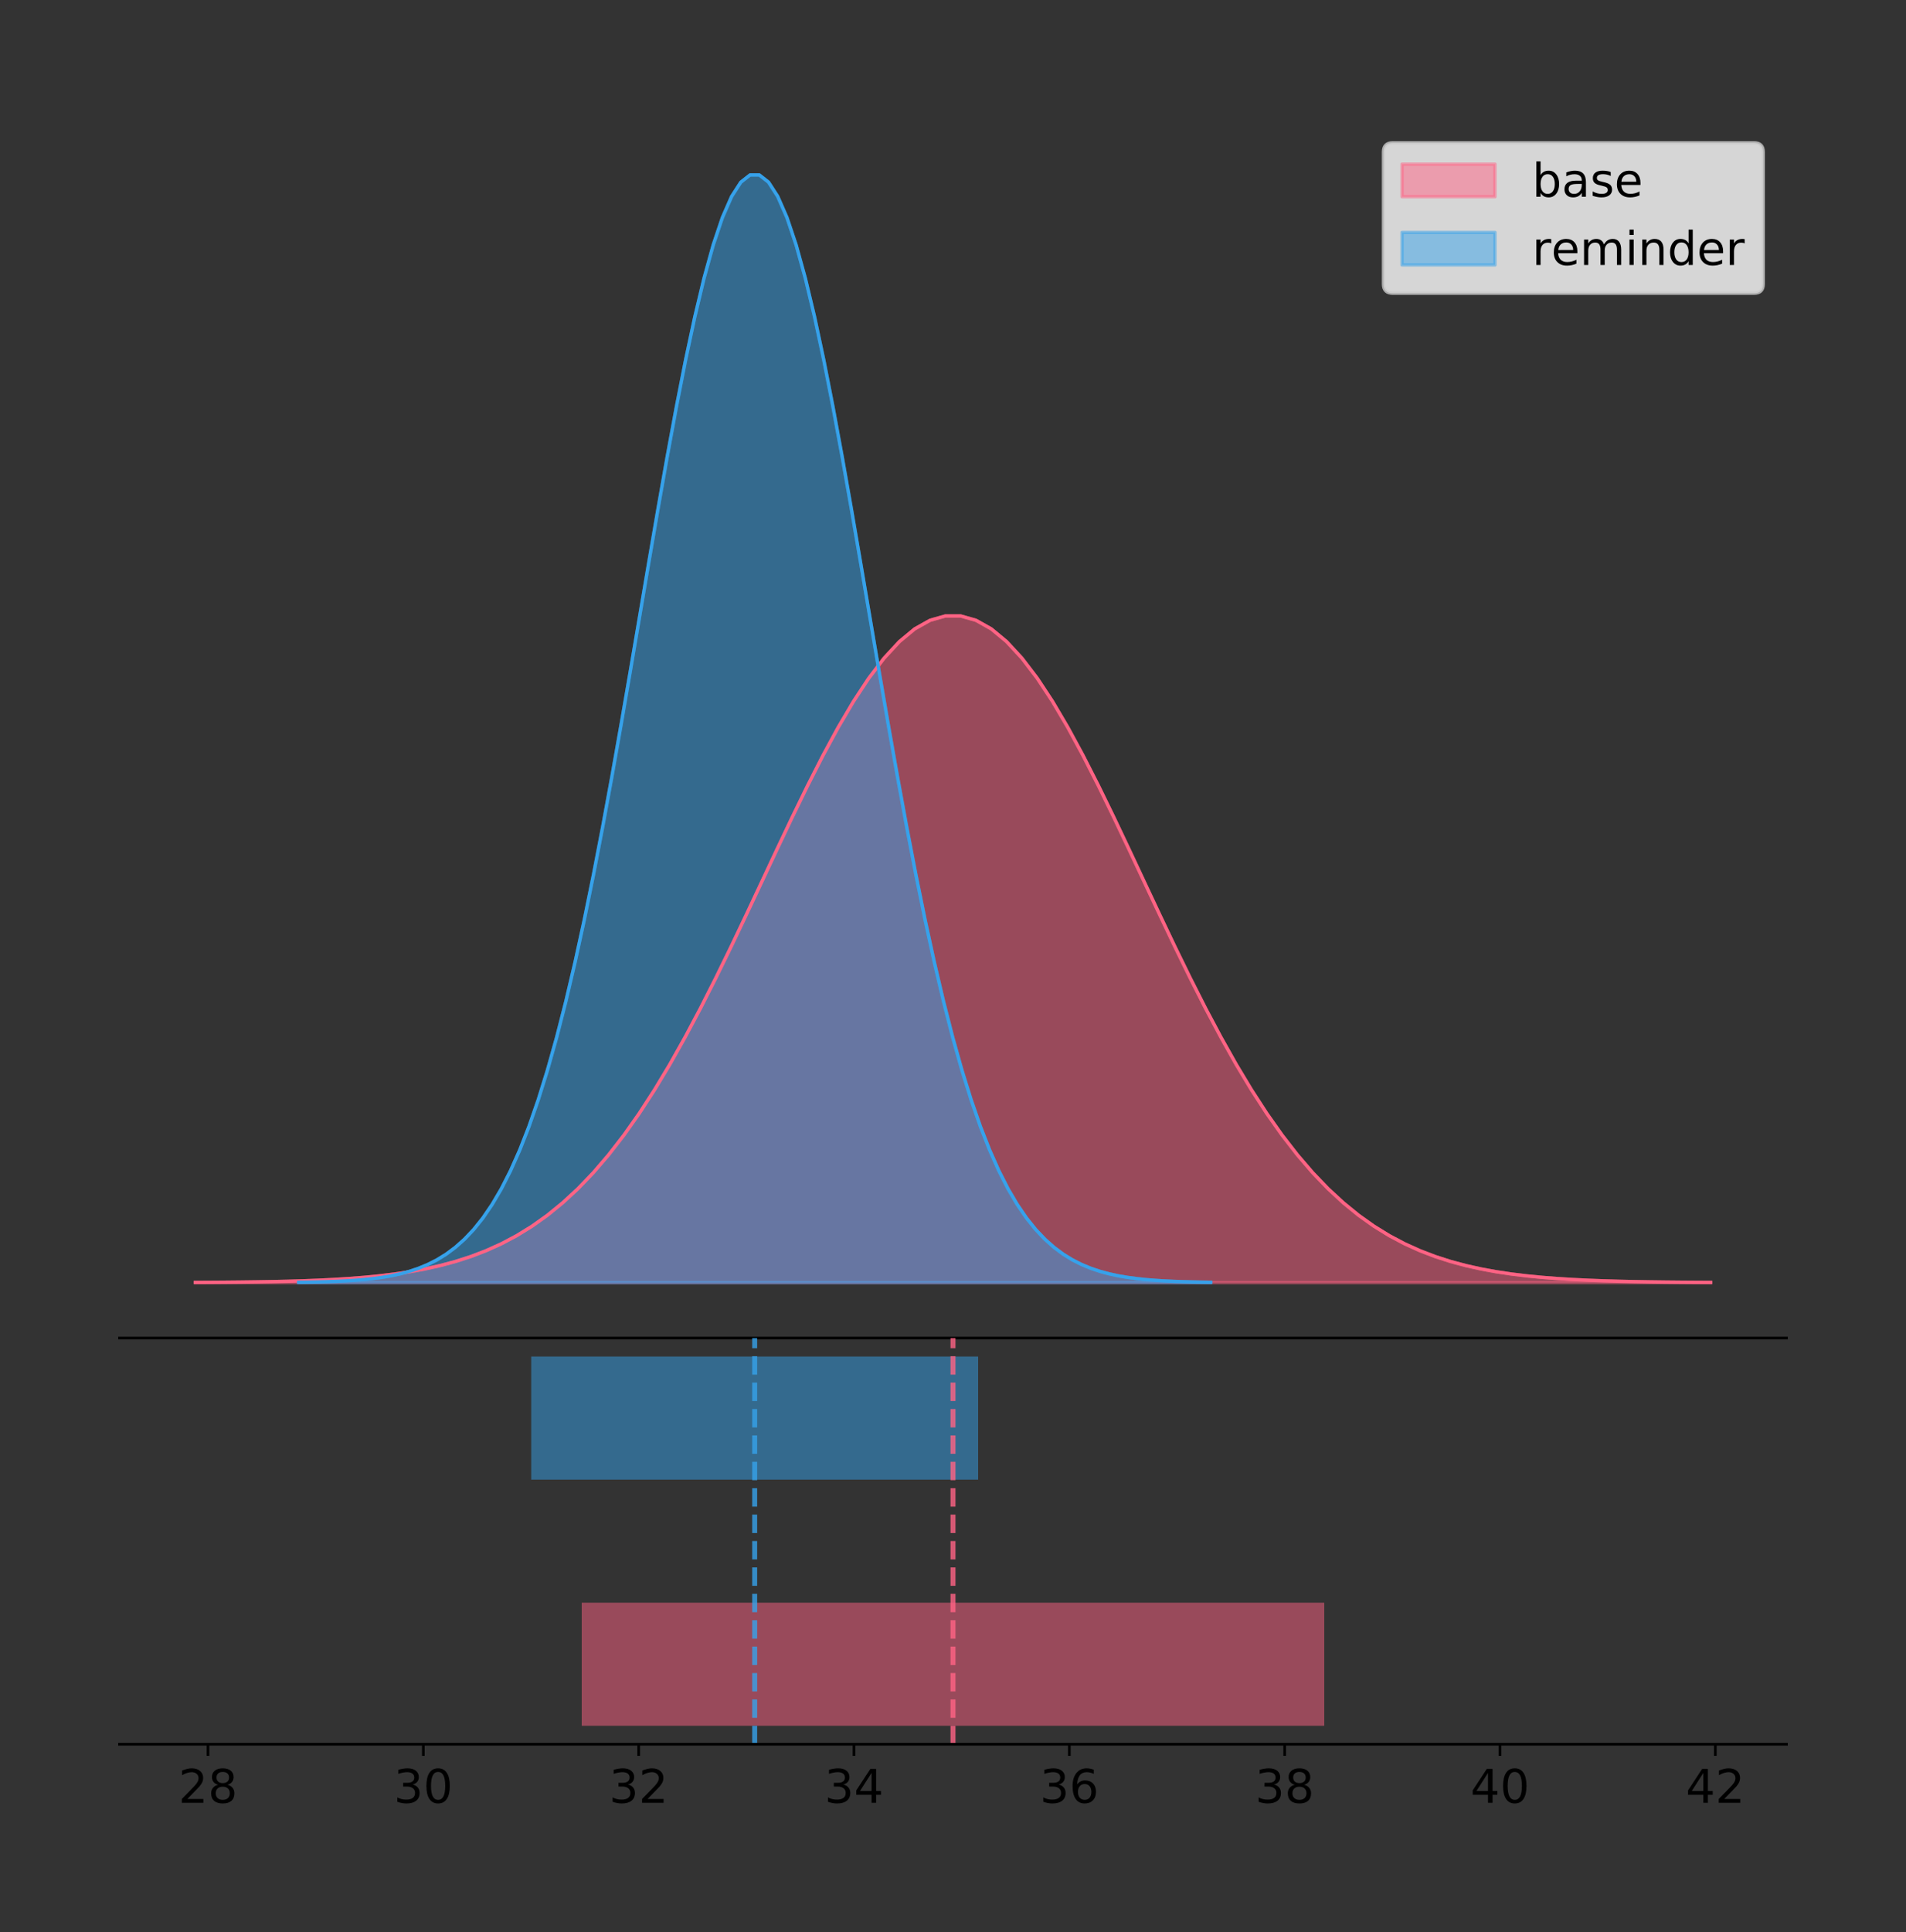 <?xml version="1.0" encoding="utf-8" standalone="no"?>
<!DOCTYPE svg PUBLIC "-//W3C//DTD SVG 1.1//EN"
  "http://www.w3.org/Graphics/SVG/1.1/DTD/svg11.dtd">
<!-- Created with matplotlib (https://matplotlib.org/) -->
<svg height="581.789pt" version="1.1" viewBox="0 0 574.2 581.789" width="574.2pt" xmlns="http://www.w3.org/2000/svg" xmlns:xlink="http://www.w3.org/1999/xlink">
 <rect x="0" y="0" width="574.2" height="581.789" fill="#333333" stroke="none"/>
 <defs>
  <style type="text/css">
*{stroke-linecap:butt;stroke-linejoin:round;}
  </style>
 </defs>
 <g id="figure_1">
  <g id="patch_1">
   <path d="M 0 581.789 
L 574.2 581.789 
L 574.2 0 
L 0 0 
z
" style="fill:none;"/>
  </g>
  <g id="axes_1">
   <g id="patch_2">
    <path d="M 36 402.93 
L 538.2 402.93 
L 538.2 36 
L 36 36 
z
" style="fill:none;"/>
   </g>
   <g id="PolyCollection_1">
    <defs>
     <path d="M 58.827 -195.538 
L 58.827 -195.605 
L 63.439 -195.631 
L 68.05 -195.665 
L 72.662 -195.711 
L 77.274 -195.771 
L 81.885 -195.851 
L 86.497 -195.955 
L 91.108 -196.09 
L 95.72 -196.264 
L 100.331 -196.487 
L 104.943 -196.77 
L 109.555 -197.128 
L 114.166 -197.575 
L 118.778 -198.132 
L 123.389 -198.819 
L 128.001 -199.662 
L 132.612 -200.687 
L 137.224 -201.926 
L 141.836 -203.41 
L 146.447 -205.176 
L 151.059 -207.262 
L 155.67 -209.706 
L 160.282 -212.549 
L 164.893 -215.828 
L 169.505 -219.583 
L 174.117 -223.847 
L 178.728 -228.65 
L 183.34 -234.016 
L 187.951 -239.96 
L 192.563 -246.489 
L 197.174 -253.598 
L 201.786 -261.267 
L 206.398 -269.465 
L 211.009 -278.144 
L 215.621 -287.242 
L 220.232 -296.679 
L 224.844 -306.361 
L 229.455 -316.179 
L 234.067 -326.013 
L 238.679 -335.73 
L 243.29 -345.19 
L 247.902 -354.248 
L 252.513 -362.76 
L 257.125 -370.581 
L 261.736 -377.575 
L 266.348 -383.617 
L 270.96 -388.594 
L 275.571 -392.413 
L 280.183 -395.001 
L 284.794 -396.308 
L 289.406 -396.308 
L 294.017 -395.001 
L 298.629 -392.413 
L 303.24 -388.594 
L 307.852 -383.617 
L 312.464 -377.575 
L 317.075 -370.581 
L 321.687 -362.76 
L 326.298 -354.248 
L 330.91 -345.19 
L 335.521 -335.73 
L 340.133 -326.013 
L 344.745 -316.179 
L 349.356 -306.361 
L 353.968 -296.679 
L 358.579 -287.242 
L 363.191 -278.144 
L 367.802 -269.465 
L 372.414 -261.267 
L 377.026 -253.598 
L 381.637 -246.489 
L 386.249 -239.96 
L 390.86 -234.016 
L 395.472 -228.65 
L 400.083 -223.847 
L 404.695 -219.583 
L 409.307 -215.828 
L 413.918 -212.549 
L 418.53 -209.706 
L 423.141 -207.262 
L 427.753 -205.176 
L 432.364 -203.41 
L 436.976 -201.926 
L 441.588 -200.687 
L 446.199 -199.662 
L 450.811 -198.819 
L 455.422 -198.132 
L 460.034 -197.575 
L 464.645 -197.128 
L 469.257 -196.77 
L 473.869 -196.487 
L 478.48 -196.264 
L 483.092 -196.09 
L 487.703 -195.955 
L 492.315 -195.851 
L 496.926 -195.771 
L 501.538 -195.711 
L 506.15 -195.665 
L 510.761 -195.631 
L 515.373 -195.605 
L 515.373 -195.538 
L 515.373 -195.538 
L 510.761 -195.538 
L 506.15 -195.538 
L 501.538 -195.538 
L 496.926 -195.538 
L 492.315 -195.538 
L 487.703 -195.538 
L 483.092 -195.538 
L 478.48 -195.538 
L 473.869 -195.538 
L 469.257 -195.538 
L 464.645 -195.538 
L 460.034 -195.538 
L 455.422 -195.538 
L 450.811 -195.538 
L 446.199 -195.538 
L 441.588 -195.538 
L 436.976 -195.538 
L 432.364 -195.538 
L 427.753 -195.538 
L 423.141 -195.538 
L 418.53 -195.538 
L 413.918 -195.538 
L 409.307 -195.538 
L 404.695 -195.538 
L 400.083 -195.538 
L 395.472 -195.538 
L 390.86 -195.538 
L 386.249 -195.538 
L 381.637 -195.538 
L 377.026 -195.538 
L 372.414 -195.538 
L 367.802 -195.538 
L 363.191 -195.538 
L 358.579 -195.538 
L 353.968 -195.538 
L 349.356 -195.538 
L 344.745 -195.538 
L 340.133 -195.538 
L 335.521 -195.538 
L 330.91 -195.538 
L 326.298 -195.538 
L 321.687 -195.538 
L 317.075 -195.538 
L 312.464 -195.538 
L 307.852 -195.538 
L 303.24 -195.538 
L 298.629 -195.538 
L 294.017 -195.538 
L 289.406 -195.538 
L 284.794 -195.538 
L 280.183 -195.538 
L 275.571 -195.538 
L 270.96 -195.538 
L 266.348 -195.538 
L 261.736 -195.538 
L 257.125 -195.538 
L 252.513 -195.538 
L 247.902 -195.538 
L 243.29 -195.538 
L 238.679 -195.538 
L 234.067 -195.538 
L 229.455 -195.538 
L 224.844 -195.538 
L 220.232 -195.538 
L 215.621 -195.538 
L 211.009 -195.538 
L 206.398 -195.538 
L 201.786 -195.538 
L 197.174 -195.538 
L 192.563 -195.538 
L 187.951 -195.538 
L 183.34 -195.538 
L 178.728 -195.538 
L 174.117 -195.538 
L 169.505 -195.538 
L 164.893 -195.538 
L 160.282 -195.538 
L 155.67 -195.538 
L 151.059 -195.538 
L 146.447 -195.538 
L 141.836 -195.538 
L 137.224 -195.538 
L 132.612 -195.538 
L 128.001 -195.538 
L 123.389 -195.538 
L 118.778 -195.538 
L 114.166 -195.538 
L 109.555 -195.538 
L 104.943 -195.538 
L 100.331 -195.538 
L 95.72 -195.538 
L 91.108 -195.538 
L 86.497 -195.538 
L 81.885 -195.538 
L 77.274 -195.538 
L 72.662 -195.538 
L 68.05 -195.538 
L 63.439 -195.538 
L 58.827 -195.538 
z
" id="m9aa0a3253f" style="stroke:#ff6384;stroke-opacity:0.5;"/>
    </defs>
    <g clip-path="url(#pf1b59797d7)">
     <use style="fill:#ff6384;fill-opacity:0.5;stroke:#ff6384;stroke-opacity:0.5;" x="0" xlink:href="#m9aa0a3253f" y="581.789"/>
    </g>
   </g>
   <g id="PolyCollection_2">
    <defs>
     <path d="M 89.962 -195.538 
L 89.962 -195.65 
L 92.737 -195.692 
L 95.513 -195.749 
L 98.288 -195.825 
L 101.064 -195.925 
L 103.84 -196.058 
L 106.615 -196.23 
L 109.391 -196.455 
L 112.166 -196.744 
L 114.942 -197.115 
L 117.718 -197.585 
L 120.493 -198.179 
L 123.269 -198.923 
L 126.044 -199.848 
L 128.82 -200.99 
L 131.596 -202.39 
L 134.371 -204.093 
L 137.147 -206.151 
L 139.922 -208.617 
L 142.698 -211.552 
L 145.474 -215.017 
L 148.249 -219.078 
L 151.025 -223.801 
L 153.8 -229.25 
L 156.576 -235.488 
L 159.351 -242.572 
L 162.127 -250.552 
L 164.903 -259.468 
L 167.678 -269.344 
L 170.454 -280.192 
L 173.229 -292.002 
L 176.005 -304.744 
L 178.781 -318.365 
L 181.556 -332.786 
L 184.332 -347.901 
L 187.107 -363.58 
L 189.883 -379.667 
L 192.659 -395.98 
L 195.434 -412.318 
L 198.21 -428.462 
L 200.985 -444.18 
L 203.761 -459.23 
L 206.537 -473.372 
L 209.312 -486.366 
L 212.088 -497.987 
L 214.863 -508.025 
L 217.639 -516.294 
L 220.415 -522.64 
L 223.19 -526.94 
L 225.966 -529.111 
L 228.741 -529.111 
L 231.517 -526.94 
L 234.293 -522.64 
L 237.068 -516.294 
L 239.844 -508.025 
L 242.619 -497.987 
L 245.395 -486.366 
L 248.171 -473.372 
L 250.946 -459.23 
L 253.722 -444.18 
L 256.497 -428.462 
L 259.273 -412.318 
L 262.049 -395.98 
L 264.824 -379.667 
L 267.6 -363.58 
L 270.375 -347.901 
L 273.151 -332.786 
L 275.927 -318.365 
L 278.702 -304.744 
L 281.478 -292.002 
L 284.253 -280.192 
L 287.029 -269.344 
L 289.805 -259.468 
L 292.58 -250.552 
L 295.356 -242.572 
L 298.131 -235.488 
L 300.907 -229.25 
L 303.683 -223.801 
L 306.458 -219.078 
L 309.234 -215.017 
L 312.009 -211.552 
L 314.785 -208.617 
L 317.561 -206.151 
L 320.336 -204.093 
L 323.112 -202.39 
L 325.887 -200.99 
L 328.663 -199.848 
L 331.439 -198.923 
L 334.214 -198.179 
L 336.99 -197.585 
L 339.765 -197.115 
L 342.541 -196.744 
L 345.317 -196.455 
L 348.092 -196.23 
L 350.868 -196.058 
L 353.643 -195.925 
L 356.419 -195.825 
L 359.195 -195.749 
L 361.97 -195.692 
L 364.746 -195.65 
L 364.746 -195.538 
L 364.746 -195.538 
L 361.97 -195.538 
L 359.195 -195.538 
L 356.419 -195.538 
L 353.643 -195.538 
L 350.868 -195.538 
L 348.092 -195.538 
L 345.317 -195.538 
L 342.541 -195.538 
L 339.765 -195.538 
L 336.99 -195.538 
L 334.214 -195.538 
L 331.439 -195.538 
L 328.663 -195.538 
L 325.887 -195.538 
L 323.112 -195.538 
L 320.336 -195.538 
L 317.561 -195.538 
L 314.785 -195.538 
L 312.009 -195.538 
L 309.234 -195.538 
L 306.458 -195.538 
L 303.683 -195.538 
L 300.907 -195.538 
L 298.131 -195.538 
L 295.356 -195.538 
L 292.58 -195.538 
L 289.805 -195.538 
L 287.029 -195.538 
L 284.253 -195.538 
L 281.478 -195.538 
L 278.702 -195.538 
L 275.927 -195.538 
L 273.151 -195.538 
L 270.375 -195.538 
L 267.6 -195.538 
L 264.824 -195.538 
L 262.049 -195.538 
L 259.273 -195.538 
L 256.497 -195.538 
L 253.722 -195.538 
L 250.946 -195.538 
L 248.171 -195.538 
L 245.395 -195.538 
L 242.619 -195.538 
L 239.844 -195.538 
L 237.068 -195.538 
L 234.293 -195.538 
L 231.517 -195.538 
L 228.741 -195.538 
L 225.966 -195.538 
L 223.19 -195.538 
L 220.415 -195.538 
L 217.639 -195.538 
L 214.863 -195.538 
L 212.088 -195.538 
L 209.312 -195.538 
L 206.537 -195.538 
L 203.761 -195.538 
L 200.985 -195.538 
L 198.21 -195.538 
L 195.434 -195.538 
L 192.659 -195.538 
L 189.883 -195.538 
L 187.107 -195.538 
L 184.332 -195.538 
L 181.556 -195.538 
L 178.781 -195.538 
L 176.005 -195.538 
L 173.229 -195.538 
L 170.454 -195.538 
L 167.678 -195.538 
L 164.903 -195.538 
L 162.127 -195.538 
L 159.351 -195.538 
L 156.576 -195.538 
L 153.8 -195.538 
L 151.025 -195.538 
L 148.249 -195.538 
L 145.474 -195.538 
L 142.698 -195.538 
L 139.922 -195.538 
L 137.147 -195.538 
L 134.371 -195.538 
L 131.596 -195.538 
L 128.82 -195.538 
L 126.044 -195.538 
L 123.269 -195.538 
L 120.493 -195.538 
L 117.718 -195.538 
L 114.942 -195.538 
L 112.166 -195.538 
L 109.391 -195.538 
L 106.615 -195.538 
L 103.84 -195.538 
L 101.064 -195.538 
L 98.288 -195.538 
L 95.513 -195.538 
L 92.737 -195.538 
L 89.962 -195.538 
z
" id="md57c26763d" style="stroke:#36a2eb;stroke-opacity:0.5;"/>
    </defs>
    <g clip-path="url(#pf1b59797d7)">
     <use style="fill:#36a2eb;fill-opacity:0.5;stroke:#36a2eb;stroke-opacity:0.5;" x="0" xlink:href="#md57c26763d" y="581.789"/>
    </g>
   </g>
   <g id="line2d_1">
    <path clip-path="url(#pf1b59797d7)" d="M 58.827 386.184 
L 63.439 386.159 
L 68.05 386.124 
L 72.662 386.079 
L 77.274 386.018 
L 81.885 385.939 
L 86.497 385.835 
L 91.108 385.699 
L 95.72 385.525 
L 100.331 385.302 
L 104.943 385.019 
L 109.555 384.662 
L 114.166 384.214 
L 118.778 383.657 
L 123.389 382.97 
L 128.001 382.127 
L 132.612 381.102 
L 137.224 379.864 
L 141.836 378.379 
L 146.447 376.613 
L 151.059 374.527 
L 155.67 372.083 
L 160.282 369.241 
L 164.893 365.961 
L 169.505 362.206 
L 174.117 357.942 
L 178.728 353.139 
L 183.34 347.774 
L 187.951 341.829 
L 192.563 335.3 
L 197.174 328.192 
L 201.786 320.522 
L 206.398 312.324 
L 211.009 303.645 
L 215.621 294.547 
L 220.232 285.11 
L 224.844 275.428 
L 229.455 265.61 
L 234.067 255.776 
L 238.679 246.059 
L 243.29 236.6 
L 247.902 227.541 
L 252.513 219.03 
L 257.125 211.209 
L 261.736 204.214 
L 266.348 198.173 
L 270.96 193.196 
L 275.571 189.376 
L 280.183 186.788 
L 284.794 185.482 
L 289.406 185.482 
L 294.017 186.788 
L 298.629 189.376 
L 303.24 193.196 
L 307.852 198.173 
L 312.464 204.214 
L 317.075 211.209 
L 321.687 219.03 
L 326.298 227.541 
L 330.91 236.6 
L 335.521 246.059 
L 340.133 255.776 
L 344.745 265.61 
L 349.356 275.428 
L 353.968 285.11 
L 358.579 294.547 
L 363.191 303.645 
L 367.802 312.324 
L 372.414 320.522 
L 377.026 328.192 
L 381.637 335.3 
L 386.249 341.829 
L 390.86 347.774 
L 395.472 353.139 
L 400.083 357.942 
L 404.695 362.206 
L 409.307 365.961 
L 413.918 369.241 
L 418.53 372.083 
L 423.141 374.527 
L 427.753 376.613 
L 432.364 378.379 
L 436.976 379.864 
L 441.588 381.102 
L 446.199 382.127 
L 450.811 382.97 
L 455.422 383.657 
L 460.034 384.214 
L 464.645 384.662 
L 469.257 385.019 
L 473.869 385.302 
L 478.48 385.525 
L 483.092 385.699 
L 487.703 385.835 
L 492.315 385.939 
L 496.926 386.018 
L 501.538 386.079 
L 506.15 386.124 
L 510.761 386.159 
L 515.373 386.184 
" style="fill:none;stroke:#ff6384;stroke-linecap:square;"/>
   </g>
   <g id="line2d_2">
    <path clip-path="url(#pf1b59797d7)" d="M 89.962 386.139 
L 92.737 386.097 
L 95.513 386.04 
L 98.288 385.965 
L 101.064 385.864 
L 103.84 385.732 
L 106.615 385.559 
L 109.391 385.334 
L 112.166 385.045 
L 114.942 384.675 
L 117.718 384.204 
L 120.493 383.61 
L 123.269 382.867 
L 126.044 381.941 
L 128.82 380.799 
L 131.596 379.399 
L 134.371 377.696 
L 137.147 375.639 
L 139.922 373.172 
L 142.698 370.238 
L 145.474 366.772 
L 148.249 362.711 
L 151.025 357.989 
L 153.8 352.539 
L 156.576 346.301 
L 159.351 339.217 
L 162.127 331.237 
L 164.903 322.322 
L 167.678 312.445 
L 170.454 301.597 
L 173.229 289.787 
L 176.005 277.045 
L 178.781 263.424 
L 181.556 249.004 
L 184.332 233.888 
L 187.107 218.209 
L 189.883 202.123 
L 192.659 185.809 
L 195.434 169.471 
L 198.21 153.327 
L 200.985 137.61 
L 203.761 122.559 
L 206.537 108.418 
L 209.312 95.423 
L 212.088 83.803 
L 214.863 73.765 
L 217.639 65.495 
L 220.415 59.15 
L 223.19 54.85 
L 225.966 52.679 
L 228.741 52.679 
L 231.517 54.85 
L 234.293 59.15 
L 237.068 65.495 
L 239.844 73.765 
L 242.619 83.803 
L 245.395 95.423 
L 248.171 108.418 
L 250.946 122.559 
L 253.722 137.61 
L 256.497 153.327 
L 259.273 169.471 
L 262.049 185.809 
L 264.824 202.123 
L 267.6 218.209 
L 270.375 233.888 
L 273.151 249.004 
L 275.927 263.424 
L 278.702 277.045 
L 281.478 289.787 
L 284.253 301.597 
L 287.029 312.445 
L 289.805 322.322 
L 292.58 331.237 
L 295.356 339.217 
L 298.131 346.301 
L 300.907 352.539 
L 303.683 357.989 
L 306.458 362.711 
L 309.234 366.772 
L 312.009 370.238 
L 314.785 373.172 
L 317.561 375.639 
L 320.336 377.696 
L 323.112 379.399 
L 325.887 380.799 
L 328.663 381.941 
L 331.439 382.867 
L 334.214 383.61 
L 336.99 384.204 
L 339.765 384.675 
L 342.541 385.045 
L 345.317 385.334 
L 348.092 385.559 
L 350.868 385.732 
L 353.643 385.864 
L 356.419 385.965 
L 359.195 386.04 
L 361.97 386.097 
L 364.746 386.139 
" style="fill:none;stroke:#36a2eb;stroke-linecap:square;"/>
   </g>
   <g id="patch_3">
    <path d="M 36 402.93 
L 538.2 402.93 
" style="fill:none;stroke:#000000;stroke-linecap:square;stroke-linejoin:miter;stroke-width:0.8;"/>
   </g>
   <g id="legend_1">
    <g id="patch_4">
     <path d="M 419.578 88.299 
L 528.4 88.299 
Q 531.2 88.299 531.2 85.499 
L 531.2 45.8 
Q 531.2 43 528.4 43 
L 419.578 43 
Q 416.778 43 416.778 45.8 
L 416.778 85.499 
Q 416.778 88.299 419.578 88.299 
z
" style="fill:#ffffff;opacity:0.8;stroke:#cccccc;stroke-linejoin:miter;"/>
    </g>
    <g id="patch_5">
     <path d="M 422.378 59.238 
L 450.378 59.238 
L 450.378 49.438 
L 422.378 49.438 
z
" style="fill:#ff6384;opacity:0.5;stroke:#ff6384;stroke-linejoin:miter;"/>
    </g>
    <g id="text_1">
     <!-- base -->
     <defs>
      <path d="M 48.688 27.297 
Q 48.688 37.203 44.609 42.844 
Q 40.531 48.484 33.406 48.484 
Q 26.266 48.484 22.188 42.844 
Q 18.109 37.203 18.109 27.297 
Q 18.109 17.391 22.188 11.75 
Q 26.266 6.109 33.406 6.109 
Q 40.531 6.109 44.609 11.75 
Q 48.688 17.391 48.688 27.297 
z
M 18.109 46.391 
Q 20.953 51.266 25.266 53.625 
Q 29.594 56 35.594 56 
Q 45.562 56 51.781 48.094 
Q 58.016 40.188 58.016 27.297 
Q 58.016 14.406 51.781 6.484 
Q 45.562 -1.422 35.594 -1.422 
Q 29.594 -1.422 25.266 0.953 
Q 20.953 3.328 18.109 8.203 
L 18.109 0 
L 9.078 0 
L 9.078 75.984 
L 18.109 75.984 
z
" id="DejaVuSans-98"/>
      <path d="M 34.281 27.484 
Q 23.391 27.484 19.188 25 
Q 14.984 22.516 14.984 16.5 
Q 14.984 11.719 18.141 8.906 
Q 21.297 6.109 26.703 6.109 
Q 34.188 6.109 38.703 11.406 
Q 43.219 16.703 43.219 25.484 
L 43.219 27.484 
z
M 52.203 31.203 
L 52.203 0 
L 43.219 0 
L 43.219 8.297 
Q 40.141 3.328 35.547 0.953 
Q 30.953 -1.422 24.312 -1.422 
Q 15.922 -1.422 10.953 3.297 
Q 6 8.016 6 15.922 
Q 6 25.141 12.172 29.828 
Q 18.359 34.516 30.609 34.516 
L 43.219 34.516 
L 43.219 35.406 
Q 43.219 41.609 39.141 45 
Q 35.062 48.391 27.688 48.391 
Q 23 48.391 18.547 47.266 
Q 14.109 46.141 10.016 43.891 
L 10.016 52.203 
Q 14.938 54.109 19.578 55.047 
Q 24.219 56 28.609 56 
Q 40.484 56 46.344 49.844 
Q 52.203 43.703 52.203 31.203 
z
" id="DejaVuSans-97"/>
      <path d="M 44.281 53.078 
L 44.281 44.578 
Q 40.484 46.531 36.375 47.5 
Q 32.281 48.484 27.875 48.484 
Q 21.188 48.484 17.844 46.438 
Q 14.5 44.391 14.5 40.281 
Q 14.5 37.156 16.891 35.375 
Q 19.281 33.594 26.516 31.984 
L 29.594 31.297 
Q 39.156 29.25 43.188 25.516 
Q 47.219 21.781 47.219 15.094 
Q 47.219 7.469 41.188 3.016 
Q 35.156 -1.422 24.609 -1.422 
Q 20.219 -1.422 15.453 -0.562 
Q 10.688 0.297 5.422 2 
L 5.422 11.281 
Q 10.406 8.688 15.234 7.391 
Q 20.062 6.109 24.812 6.109 
Q 31.156 6.109 34.562 8.281 
Q 37.984 10.453 37.984 14.406 
Q 37.984 18.062 35.516 20.016 
Q 33.062 21.969 24.703 23.781 
L 21.578 24.516 
Q 13.234 26.266 9.516 29.906 
Q 5.812 33.547 5.812 39.891 
Q 5.812 47.609 11.281 51.797 
Q 16.75 56 26.812 56 
Q 31.781 56 36.172 55.266 
Q 40.578 54.547 44.281 53.078 
z
" id="DejaVuSans-115"/>
      <path d="M 56.203 29.594 
L 56.203 25.203 
L 14.891 25.203 
Q 15.484 15.922 20.484 11.062 
Q 25.484 6.203 34.422 6.203 
Q 39.594 6.203 44.453 7.469 
Q 49.312 8.734 54.109 11.281 
L 54.109 2.781 
Q 49.266 0.734 44.188 -0.344 
Q 39.109 -1.422 33.891 -1.422 
Q 20.797 -1.422 13.156 6.188 
Q 5.516 13.812 5.516 26.812 
Q 5.516 40.234 12.766 48.109 
Q 20.016 56 32.328 56 
Q 43.359 56 49.781 48.891 
Q 56.203 41.797 56.203 29.594 
z
M 47.219 32.234 
Q 47.125 39.594 43.094 43.984 
Q 39.062 48.391 32.422 48.391 
Q 24.906 48.391 20.391 44.141 
Q 15.875 39.891 15.188 32.172 
z
" id="DejaVuSans-101"/>
     </defs>
     <g transform="translate(461.578 59.238)scale(0.14 -0.14)">
      <use xlink:href="#DejaVuSans-98"/>
      <use x="63.477" xlink:href="#DejaVuSans-97"/>
      <use x="124.756" xlink:href="#DejaVuSans-115"/>
      <use x="176.855" xlink:href="#DejaVuSans-101"/>
     </g>
    </g>
    <g id="patch_6">
     <path d="M 422.378 79.787 
L 450.378 79.787 
L 450.378 69.987 
L 422.378 69.987 
z
" style="fill:#36a2eb;opacity:0.5;stroke:#36a2eb;stroke-linejoin:miter;"/>
    </g>
    <g id="text_2">
     <!-- reminder -->
     <defs>
      <path d="M 41.109 46.297 
Q 39.594 47.172 37.812 47.578 
Q 36.031 48 33.891 48 
Q 26.266 48 22.188 43.047 
Q 18.109 38.094 18.109 28.812 
L 18.109 0 
L 9.078 0 
L 9.078 54.688 
L 18.109 54.688 
L 18.109 46.188 
Q 20.953 51.172 25.484 53.578 
Q 30.031 56 36.531 56 
Q 37.453 56 38.578 55.875 
Q 39.703 55.766 41.062 55.516 
z
" id="DejaVuSans-114"/>
      <path d="M 52 44.188 
Q 55.375 50.25 60.062 53.125 
Q 64.75 56 71.094 56 
Q 79.641 56 84.281 50.016 
Q 88.922 44.047 88.922 33.016 
L 88.922 0 
L 79.891 0 
L 79.891 32.719 
Q 79.891 40.578 77.094 44.375 
Q 74.312 48.188 68.609 48.188 
Q 61.625 48.188 57.562 43.547 
Q 53.516 38.922 53.516 30.906 
L 53.516 0 
L 44.484 0 
L 44.484 32.719 
Q 44.484 40.625 41.703 44.406 
Q 38.922 48.188 33.109 48.188 
Q 26.219 48.188 22.156 43.531 
Q 18.109 38.875 18.109 30.906 
L 18.109 0 
L 9.078 0 
L 9.078 54.688 
L 18.109 54.688 
L 18.109 46.188 
Q 21.188 51.219 25.484 53.609 
Q 29.781 56 35.688 56 
Q 41.656 56 45.828 52.969 
Q 50 49.953 52 44.188 
z
" id="DejaVuSans-109"/>
      <path d="M 9.422 54.688 
L 18.406 54.688 
L 18.406 0 
L 9.422 0 
z
M 9.422 75.984 
L 18.406 75.984 
L 18.406 64.594 
L 9.422 64.594 
z
" id="DejaVuSans-105"/>
      <path d="M 54.891 33.016 
L 54.891 0 
L 45.906 0 
L 45.906 32.719 
Q 45.906 40.484 42.875 44.328 
Q 39.844 48.188 33.797 48.188 
Q 26.516 48.188 22.312 43.547 
Q 18.109 38.922 18.109 30.906 
L 18.109 0 
L 9.078 0 
L 9.078 54.688 
L 18.109 54.688 
L 18.109 46.188 
Q 21.344 51.125 25.703 53.562 
Q 30.078 56 35.797 56 
Q 45.219 56 50.047 50.172 
Q 54.891 44.344 54.891 33.016 
z
" id="DejaVuSans-110"/>
      <path d="M 45.406 46.391 
L 45.406 75.984 
L 54.391 75.984 
L 54.391 0 
L 45.406 0 
L 45.406 8.203 
Q 42.578 3.328 38.25 0.953 
Q 33.938 -1.422 27.875 -1.422 
Q 17.969 -1.422 11.734 6.484 
Q 5.516 14.406 5.516 27.297 
Q 5.516 40.188 11.734 48.094 
Q 17.969 56 27.875 56 
Q 33.938 56 38.25 53.625 
Q 42.578 51.266 45.406 46.391 
z
M 14.797 27.297 
Q 14.797 17.391 18.875 11.75 
Q 22.953 6.109 30.078 6.109 
Q 37.203 6.109 41.297 11.75 
Q 45.406 17.391 45.406 27.297 
Q 45.406 37.203 41.297 42.844 
Q 37.203 48.484 30.078 48.484 
Q 22.953 48.484 18.875 42.844 
Q 14.797 37.203 14.797 27.297 
z
" id="DejaVuSans-100"/>
     </defs>
     <g transform="translate(461.578 79.787)scale(0.14 -0.14)">
      <use xlink:href="#DejaVuSans-114"/>
      <use x="41.082" xlink:href="#DejaVuSans-101"/>
      <use x="102.605" xlink:href="#DejaVuSans-109"/>
      <use x="200.018" xlink:href="#DejaVuSans-105"/>
      <use x="227.801" xlink:href="#DejaVuSans-110"/>
      <use x="291.18" xlink:href="#DejaVuSans-100"/>
      <use x="354.656" xlink:href="#DejaVuSans-101"/>
      <use x="416.18" xlink:href="#DejaVuSans-114"/>
     </g>
    </g>
   </g>
  </g>
  <g id="axes_2">
   <g id="patch_7">
    <path d="M 36 525.24 
L 538.2 525.24 
L 538.2 402.93 
L 36 402.93 
z
" style="fill:none;"/>
   </g>
   <g id="patch_8">
    <path clip-path="url(#pf8b06b7392)" d="M 175.246 519.68 
L 398.954 519.68 
L 398.954 482.617 
L 175.246 482.617 
z
" style="fill:#ff6384;opacity:0.5;"/>
   </g>
   <g id="patch_9">
    <path clip-path="url(#pf8b06b7392)" d="M 160.032 445.553 
L 294.676 445.553 
L 294.676 408.49 
L 160.032 408.49 
z
" style="fill:#36a2eb;opacity:0.5;"/>
   </g>
   <g id="matplotlib.axis_1">
    <g id="xtick_1">
     <g id="line2d_3">
      <defs>
       <path d="M 0 0 
L 0 3.5 
" id="me5eb105661" style="stroke:#000000;stroke-width:0.8;"/>
      </defs>
      <g>
       <use style="stroke:#000000;stroke-width:0.8;" x="62.662" xlink:href="#me5eb105661" y="525.24"/>
      </g>
     </g>
     <g id="text_3">
      <!-- 28 -->
      <defs>
       <path d="M 19.188 8.297 
L 53.609 8.297 
L 53.609 0 
L 7.328 0 
L 7.328 8.297 
Q 12.938 14.109 22.625 23.891 
Q 32.328 33.688 34.812 36.531 
Q 39.547 41.844 41.422 45.531 
Q 43.312 49.219 43.312 52.781 
Q 43.312 58.594 39.234 62.25 
Q 35.156 65.922 28.609 65.922 
Q 23.969 65.922 18.812 64.312 
Q 13.672 62.703 7.812 59.422 
L 7.812 69.391 
Q 13.766 71.781 18.938 73 
Q 24.125 74.219 28.422 74.219 
Q 39.75 74.219 46.484 68.547 
Q 53.219 62.891 53.219 53.422 
Q 53.219 48.922 51.531 44.891 
Q 49.859 40.875 45.406 35.406 
Q 44.188 33.984 37.641 27.219 
Q 31.109 20.453 19.188 8.297 
z
" id="DejaVuSans-50"/>
       <path d="M 31.781 34.625 
Q 24.75 34.625 20.719 30.859 
Q 16.703 27.094 16.703 20.516 
Q 16.703 13.922 20.719 10.156 
Q 24.75 6.391 31.781 6.391 
Q 38.812 6.391 42.859 10.172 
Q 46.922 13.969 46.922 20.516 
Q 46.922 27.094 42.891 30.859 
Q 38.875 34.625 31.781 34.625 
z
M 21.922 38.812 
Q 15.578 40.375 12.031 44.719 
Q 8.5 49.078 8.5 55.328 
Q 8.5 64.062 14.719 69.141 
Q 20.953 74.219 31.781 74.219 
Q 42.672 74.219 48.875 69.141 
Q 55.078 64.062 55.078 55.328 
Q 55.078 49.078 51.531 44.719 
Q 48 40.375 41.703 38.812 
Q 48.828 37.156 52.797 32.312 
Q 56.781 27.484 56.781 20.516 
Q 56.781 9.906 50.312 4.234 
Q 43.844 -1.422 31.781 -1.422 
Q 19.734 -1.422 13.25 4.234 
Q 6.781 9.906 6.781 20.516 
Q 6.781 27.484 10.781 32.312 
Q 14.797 37.156 21.922 38.812 
z
M 18.312 54.391 
Q 18.312 48.734 21.844 45.562 
Q 25.391 42.391 31.781 42.391 
Q 38.141 42.391 41.719 45.562 
Q 45.312 48.734 45.312 54.391 
Q 45.312 60.062 41.719 63.234 
Q 38.141 66.406 31.781 66.406 
Q 25.391 66.406 21.844 63.234 
Q 18.312 60.062 18.312 54.391 
z
" id="DejaVuSans-56"/>
      </defs>
      <g transform="translate(53.755 542.878)scale(0.14 -0.14)">
       <use xlink:href="#DejaVuSans-50"/>
       <use x="63.623" xlink:href="#DejaVuSans-56"/>
      </g>
     </g>
    </g>
    <g id="xtick_2">
     <g id="line2d_4">
      <g>
       <use style="stroke:#000000;stroke-width:0.8;" x="127.533" xlink:href="#me5eb105661" y="525.24"/>
      </g>
     </g>
     <g id="text_4">
      <!-- 30 -->
      <defs>
       <path d="M 40.578 39.312 
Q 47.656 37.797 51.625 33 
Q 55.609 28.219 55.609 21.188 
Q 55.609 10.406 48.188 4.484 
Q 40.766 -1.422 27.094 -1.422 
Q 22.516 -1.422 17.656 -0.516 
Q 12.797 0.391 7.625 2.203 
L 7.625 11.719 
Q 11.719 9.328 16.594 8.109 
Q 21.484 6.891 26.812 6.891 
Q 36.078 6.891 40.938 10.547 
Q 45.797 14.203 45.797 21.188 
Q 45.797 27.641 41.281 31.266 
Q 36.766 34.906 28.719 34.906 
L 20.219 34.906 
L 20.219 43.016 
L 29.109 43.016 
Q 36.375 43.016 40.234 45.922 
Q 44.094 48.828 44.094 54.297 
Q 44.094 59.906 40.109 62.906 
Q 36.141 65.922 28.719 65.922 
Q 24.656 65.922 20.016 65.031 
Q 15.375 64.156 9.812 62.312 
L 9.812 71.094 
Q 15.438 72.656 20.344 73.438 
Q 25.25 74.219 29.594 74.219 
Q 40.828 74.219 47.359 69.109 
Q 53.906 64.016 53.906 55.328 
Q 53.906 49.266 50.438 45.094 
Q 46.969 40.922 40.578 39.312 
z
" id="DejaVuSans-51"/>
       <path d="M 31.781 66.406 
Q 24.172 66.406 20.328 58.906 
Q 16.5 51.422 16.5 36.375 
Q 16.5 21.391 20.328 13.891 
Q 24.172 6.391 31.781 6.391 
Q 39.453 6.391 43.281 13.891 
Q 47.125 21.391 47.125 36.375 
Q 47.125 51.422 43.281 58.906 
Q 39.453 66.406 31.781 66.406 
z
M 31.781 74.219 
Q 44.047 74.219 50.516 64.516 
Q 56.984 54.828 56.984 36.375 
Q 56.984 17.969 50.516 8.266 
Q 44.047 -1.422 31.781 -1.422 
Q 19.531 -1.422 13.062 8.266 
Q 6.594 17.969 6.594 36.375 
Q 6.594 54.828 13.062 64.516 
Q 19.531 74.219 31.781 74.219 
z
" id="DejaVuSans-48"/>
      </defs>
      <g transform="translate(118.626 542.878)scale(0.14 -0.14)">
       <use xlink:href="#DejaVuSans-51"/>
       <use x="63.623" xlink:href="#DejaVuSans-48"/>
      </g>
     </g>
    </g>
    <g id="xtick_3">
     <g id="line2d_5">
      <g>
       <use style="stroke:#000000;stroke-width:0.8;" x="192.404" xlink:href="#me5eb105661" y="525.24"/>
      </g>
     </g>
     <g id="text_5">
      <!-- 32 -->
      <g transform="translate(183.497 542.878)scale(0.14 -0.14)">
       <use xlink:href="#DejaVuSans-51"/>
       <use x="63.623" xlink:href="#DejaVuSans-50"/>
      </g>
     </g>
    </g>
    <g id="xtick_4">
     <g id="line2d_6">
      <g>
       <use style="stroke:#000000;stroke-width:0.8;" x="257.275" xlink:href="#me5eb105661" y="525.24"/>
      </g>
     </g>
     <g id="text_6">
      <!-- 34 -->
      <defs>
       <path d="M 37.797 64.312 
L 12.891 25.391 
L 37.797 25.391 
z
M 35.203 72.906 
L 47.609 72.906 
L 47.609 25.391 
L 58.016 25.391 
L 58.016 17.188 
L 47.609 17.188 
L 47.609 0 
L 37.797 0 
L 37.797 17.188 
L 4.891 17.188 
L 4.891 26.703 
z
" id="DejaVuSans-52"/>
      </defs>
      <g transform="translate(248.368 542.878)scale(0.14 -0.14)">
       <use xlink:href="#DejaVuSans-51"/>
       <use x="63.623" xlink:href="#DejaVuSans-52"/>
      </g>
     </g>
    </g>
    <g id="xtick_5">
     <g id="line2d_7">
      <g>
       <use style="stroke:#000000;stroke-width:0.8;" x="322.147" xlink:href="#me5eb105661" y="525.24"/>
      </g>
     </g>
     <g id="text_7">
      <!-- 36 -->
      <defs>
       <path d="M 33.016 40.375 
Q 26.375 40.375 22.484 35.828 
Q 18.609 31.297 18.609 23.391 
Q 18.609 15.531 22.484 10.953 
Q 26.375 6.391 33.016 6.391 
Q 39.656 6.391 43.531 10.953 
Q 47.406 15.531 47.406 23.391 
Q 47.406 31.297 43.531 35.828 
Q 39.656 40.375 33.016 40.375 
z
M 52.594 71.297 
L 52.594 62.312 
Q 48.875 64.062 45.094 64.984 
Q 41.312 65.922 37.594 65.922 
Q 27.828 65.922 22.672 59.328 
Q 17.531 52.734 16.797 39.406 
Q 19.672 43.656 24.016 45.922 
Q 28.375 48.188 33.594 48.188 
Q 44.578 48.188 50.953 41.516 
Q 57.328 34.859 57.328 23.391 
Q 57.328 12.156 50.688 5.359 
Q 44.047 -1.422 33.016 -1.422 
Q 20.359 -1.422 13.672 8.266 
Q 6.984 17.969 6.984 36.375 
Q 6.984 53.656 15.188 63.938 
Q 23.391 74.219 37.203 74.219 
Q 40.922 74.219 44.703 73.484 
Q 48.484 72.75 52.594 71.297 
z
" id="DejaVuSans-54"/>
      </defs>
      <g transform="translate(313.239 542.878)scale(0.14 -0.14)">
       <use xlink:href="#DejaVuSans-51"/>
       <use x="63.623" xlink:href="#DejaVuSans-54"/>
      </g>
     </g>
    </g>
    <g id="xtick_6">
     <g id="line2d_8">
      <g>
       <use style="stroke:#000000;stroke-width:0.8;" x="387.018" xlink:href="#me5eb105661" y="525.24"/>
      </g>
     </g>
     <g id="text_8">
      <!-- 38 -->
      <g transform="translate(378.11 542.878)scale(0.14 -0.14)">
       <use xlink:href="#DejaVuSans-51"/>
       <use x="63.623" xlink:href="#DejaVuSans-56"/>
      </g>
     </g>
    </g>
    <g id="xtick_7">
     <g id="line2d_9">
      <g>
       <use style="stroke:#000000;stroke-width:0.8;" x="451.889" xlink:href="#me5eb105661" y="525.24"/>
      </g>
     </g>
     <g id="text_9">
      <!-- 40 -->
      <g transform="translate(442.981 542.878)scale(0.14 -0.14)">
       <use xlink:href="#DejaVuSans-52"/>
       <use x="63.623" xlink:href="#DejaVuSans-48"/>
      </g>
     </g>
    </g>
    <g id="xtick_8">
     <g id="line2d_10">
      <g>
       <use style="stroke:#000000;stroke-width:0.8;" x="516.76" xlink:href="#me5eb105661" y="525.24"/>
      </g>
     </g>
     <g id="text_10">
      <!-- 42 -->
      <g transform="translate(507.853 542.878)scale(0.14 -0.14)">
       <use xlink:href="#DejaVuSans-52"/>
       <use x="63.623" xlink:href="#DejaVuSans-50"/>
      </g>
     </g>
    </g>
   </g>
   <g id="line2d_11">
    <path clip-path="url(#pf8b06b7392)" d="M 287.1 525.24 
L 287.1 402.93 
" style="fill:none;stroke:#ff6384;stroke-dasharray:5.55,2.4;stroke-dashoffset:0;stroke-opacity:0.8;stroke-width:1.5;"/>
   </g>
   <g id="line2d_12">
    <path clip-path="url(#pf8b06b7392)" d="M 227.354 525.24 
L 227.354 402.93 
" style="fill:none;stroke:#36a2eb;stroke-dasharray:5.55,2.4;stroke-dashoffset:0;stroke-opacity:0.8;stroke-width:1.5;"/>
   </g>
   <g id="patch_10">
    <path d="M 36 525.24 
L 538.2 525.24 
" style="fill:none;stroke:#000000;stroke-linecap:square;stroke-linejoin:miter;stroke-width:0.8;"/>
   </g>
  </g>
 </g>
 <defs>
  <clipPath id="pf1b59797d7">
   <rect height="366.93" width="502.2" x="36" y="36"/>
  </clipPath>
  <clipPath id="pf8b06b7392">
   <rect height="122.31" width="502.2" x="36" y="402.93"/>
  </clipPath>
 </defs>
</svg>
